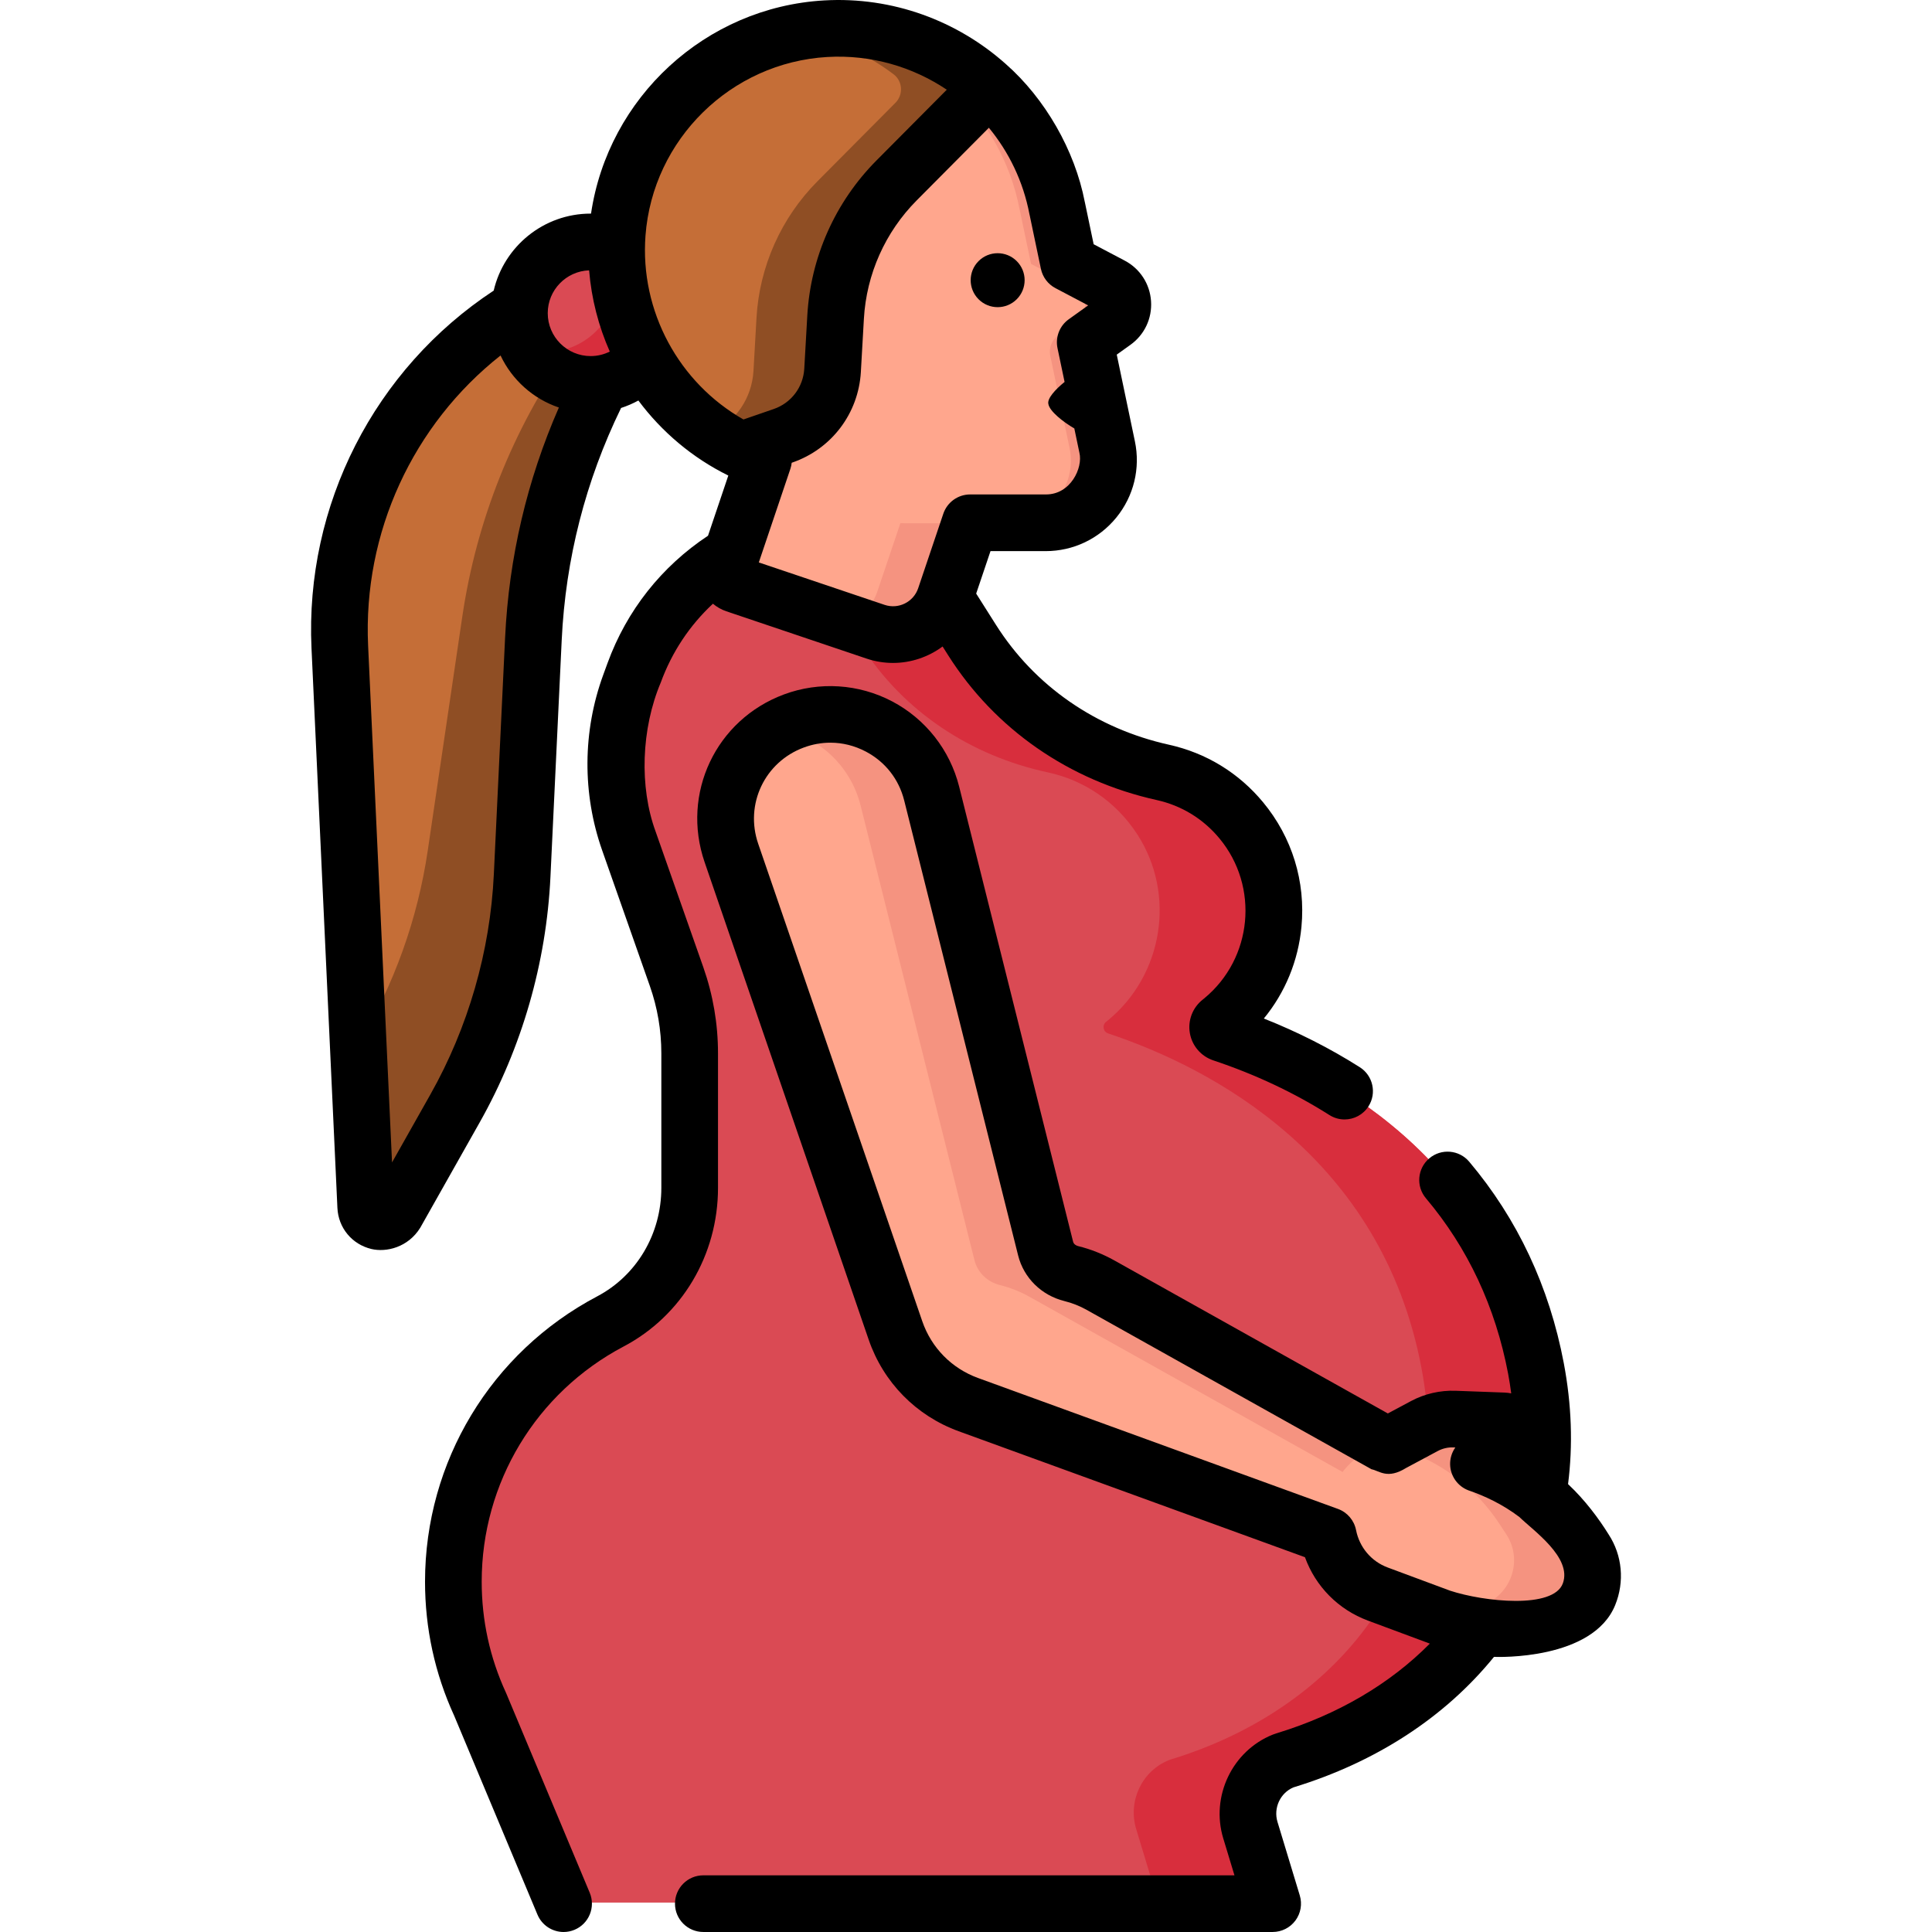 <svg id="Capa_1" enable-background="new 0 0 512 512" height="512" viewBox="0 0 512 512" width="512" xmlns="http://www.w3.org/2000/svg"><g><g><g><path d="m97.097 319.693-6.858-148.148c-2.037-43.995 24.973-84.134 66.494-98.819l23.733-8.394-17.994 32.014c-12.58 22.382-19.766 47.391-20.986 73.037l-2.981 62.685c-1.03 21.653-7.114 42.763-17.767 61.642l-15.724 27.867c-2.089 3.703-7.72 2.362-7.917-1.884z" fill="#c56e37"/></g><g><path d="m167.276 68.997-16.65 23.765c-14.732 21.028-24.356 45.203-28.107 70.603l-9.167 62.083c-2.671 18.087-8.894 35.428-18.254 51.057l1.999 43.188c.197 4.246 5.828 5.587 7.917 1.885l15.724-27.867c10.652-18.879 16.737-39.99 17.767-61.642l2.981-62.685c1.22-25.646 8.406-50.655 20.986-73.037l17.994-32.014z" fill="#8f4e24"/></g><g><circle cx="156.64" cy="83.19" fill="#da4a54" r="18.858"/></g><g><path d="m160.85 64.82c1.677 2.818 2.657 6.099 2.657 9.617 0 10.415-8.443 18.858-18.858 18.858-1.449 0-2.854-.179-4.21-.488 3.288 5.527 9.303 9.241 16.201 9.241 10.415 0 18.858-8.443 18.858-18.858.001-8.965-6.262-16.455-14.648-18.37z" fill="#d82e3d"/></g><g><path d="m150.807 504.209h183.674c1.342 0 2.303-1.296 1.914-2.58l-5.12-16.884c-2.255-7.434 1.49-15.42 8.7-18.311.145-.058.254-.099.322-.119 46.327-14.063 76.072-53.566 66.582-103.757-10.596-56.044-55.691-79.574-83.037-88.69-1.348-.449-1.654-2.201-.539-3.083.165-.131.329-.263.492-.397 14.58-11.982 18.047-33.286 7.841-49.16-5.756-8.953-14.429-14.536-23.785-16.54-20.318-4.351-38.291-16.083-49.404-33.64l-20.829-32.905h-11.927c-25.725 0-48.708 16.075-57.532 40.239l-1.156 3.166c-4.868 13.33-4.956 27.936-.249 41.324l12.632 35.931c2.295 6.527 3.467 13.396 3.467 20.315v35.61c0 14.739-7.95 28.485-20.986 35.361-24.719 13.039-41.568 38.991-41.568 68.881 0 11.602 2.543 22.609 7.095 32.501l21.569 51.511c.311.743 1.038 1.227 1.844 1.227z" fill="#da4a54"/></g><g><path d="m406.879 362.558c-10.596-56.044-55.691-79.574-83.037-88.69-1.348-.449-1.654-2.201-.539-3.083.165-.131.329-.263.492-.397 14.58-11.982 18.047-33.286 7.841-49.16-5.756-8.953-14.429-14.536-23.785-16.54-20.318-4.351-38.291-16.083-49.404-33.64l-20.829-32.905h-11.927c-5.768 0-11.395.814-16.759 2.34l19.347 30.565c11.113 17.557 29.086 29.289 49.404 33.64 9.357 2.004 18.029 7.586 23.785 16.54 10.206 15.874 6.739 37.178-7.841 49.16-.163.134-.327.266-.492.397-1.114.882-.809 2.633.539 3.083 27.346 9.116 72.441 32.646 83.037 88.69 9.49 50.191-20.255 89.694-66.582 103.757-.067.02-.177.061-.322.119-7.21 2.891-10.954 10.877-8.7 18.311l5.903 19.464h27.47c1.342 0 2.303-1.296 1.914-2.58l-5.12-16.884c-2.255-7.434 1.49-15.42 8.7-18.311.145-.058.254-.099.322-.119 46.328-14.063 76.073-53.566 66.583-103.757z" fill="#d82e3d"/></g><g><path d="m232.055 167.511-37.1-12.514c-1.826-.616-2.807-2.595-2.191-4.421l22.039-65.338 54.159 18.268-18.515 54.892c-2.563 7.595-10.797 11.675-18.392 9.113z" fill="#ffa68d"/></g><g><path d="m252.357 97.905-19.835 58.805c-1.302 3.859-4.071 6.804-7.473 8.438l7.006 2.363c7.595 2.562 15.829-1.518 18.391-9.114l18.515-54.892z" fill="#f59380"/></g><g><path d="m294.503 75.9-11.33-5.971-3.006-14.362-.01.002c-5.389-28.305-31.035-49.43-61.29-47.682-29.196 1.686-53 25.044-55.188 54.207-2.593 34.555 24.676 63.394 58.681 63.394.166 0 .506.715.931 1.812 2.65 6.85 9.235 11.375 16.579 11.375h37.214c10.558 0 18.445-9.709 16.282-20.043l-5.803-27.728 7.593-5.433c3.409-2.439 3.057-7.616-.653-9.571z" fill="#ffa68d"/></g><g><path d="m262.185 23.333c-11.267-10.373-26.583-16.413-43.318-15.446-29.196 1.686-53 25.044-55.188 54.207-1.884 25.106 12.003 47.182 32.776 57.385l11.104-3.831c7.486-2.583 12.669-9.433 13.119-17.339l.8-14.047c.777-13.641 6.523-26.525 16.153-36.217z" fill="#c56e37"/></g><g><path d="m294.503 75.9-11.33-5.971-3.006-14.362-.01.002c-5.389-28.305-31.035-49.43-61.29-47.682-.473.027-.941.076-1.411.115 26.44 2.241 47.889 21.965 52.763 47.568l.01-.002 3.006 14.362 11.33 5.971c3.71 1.955 4.063 7.132.652 9.572l-4.796 3.432c-1.7 1.216-2.521 3.322-2.092 5.368l5.099 24.362c2.163 10.334-5.724 20.043-16.282 20.043h9.938c10.558 0 18.445-9.708 16.282-20.043l-5.803-27.728 7.593-5.433c3.409-2.442 3.056-7.619-.653-9.574z" fill="#f59380"/></g><g><path d="m218.867 7.887c-2.382.138-4.723.434-7.025.851 9.252 1.668 17.755 5.489 24.962 10.938 2.426 1.834 2.638 5.412.494 7.569l-20.667 20.801c-9.63 9.692-15.376 22.576-16.153 36.217l-.8 14.047c-.408 7.171-4.718 13.461-11.1 16.499 2.492 1.75 5.121 3.318 7.876 4.671l11.104-3.831c7.486-2.583 12.669-9.433 13.119-17.339l.8-14.047c.777-13.641 6.523-26.525 16.153-36.218l24.553-24.712c-11.265-10.373-26.581-16.413-43.316-15.446z" fill="#8f4e24"/></g><g><g><path d="m291.624 340.49c-2.507-1.403-5.118-2.419-7.768-3.075-3.311-.82-5.951-3.306-6.78-6.615l-30.16-120.442c-4.007-16.004-21.039-24.969-36.5-19.212-14.066 5.237-21.394 20.732-16.516 34.927l43.428 126.393c3.135 9.123 10.224 16.341 19.289 19.638l118.201 42.998 10.231-22.337z" fill="#ffa68d"/></g><g><path d="m291.624 340.49c-2.507-1.403-5.118-2.419-7.768-3.075-3.311-.82-5.951-3.306-6.78-6.615l-30.16-120.442c-4.007-16.004-21.039-24.969-36.5-19.212-1.419.528-2.766 1.166-4.043 1.891 10.203 1.941 18.977 9.571 21.707 20.472l30.159 120.442c.829 3.309 3.469 5.795 6.78 6.615 2.65.656 5.261 1.673 7.768 3.075l93.426 52.275-6.304 13.763 14.908 5.423 10.231-22.337z" fill="#f59380"/></g><g><path d="m419.824 410.557-1.83-2.789c-5.746-8.756-14.14-15.447-23.957-19.096l-2.385-.887 8.131-3.511c1.168-.504 2.036-1.522 2.349-2.755.643-2.531-1.213-5.01-3.823-5.106l-13-.478c-2.771-.102-5.52.534-7.965 1.842l-8.356 4.47c-7.15 1.154-13.496 6.001-16.199 13.275-4.001 10.764 1.481 22.734 12.246 26.736l16.481 6.126c8.592 3.194 17.906 3.92 26.889 2.097l3.405-.691c8.72-1.77 12.897-11.791 8.014-19.233z" fill="#ffa68d"/></g><g><path d="m419.824 410.557-1.83-2.789c-5.746-8.756-14.14-15.447-23.957-19.096l-2.385-.887 8.131-3.511c1.168-.504 2.036-1.522 2.349-2.755.643-2.531-1.213-5.01-3.823-5.106l-13-.478c-2.771-.102-5.52.534-7.965 1.842l-8.356 4.47c-.487.079-.97.178-1.449.29l5.849 2.174c9.817 3.649 18.211 10.34 23.957 19.096l1.83 2.789c4.884 7.442.707 17.463-8.017 19.234l-3.405.691c-2.862.581-5.756.9-8.651.966l2.412.897c8.592 3.194 17.906 3.92 26.889 2.097l3.405-.691c8.722-1.77 12.899-11.791 8.016-19.233z" fill="#f59380"/></g></g></g><g><path d="m190.278 279.143c0-7.794-1.311-15.474-3.896-22.827l-12.647-35.972c-4.323-11.773-3.822-27.169 1.377-39.473 2.944-8.062 7.659-15.146 13.823-20.879 1.022.86 2.211 1.554 3.551 2.007l37.142 12.529c2.327.785 4.695 1.158 7.026 1.158 4.773 0 9.377-1.575 13.143-4.362l1.455 2.299c12.41 19.606 32.049 33.243 55.299 38.398 6.572 1.458 12.321 4.977 16.626 10.178 10.572 12.776 8.78 31.77-4.01 42.353-.152.126-.304.249-.456.37-2.677 2.12-3.973 5.524-3.383 8.884.591 3.364 2.974 6.126 6.218 7.207 11.086 3.696 21.436 8.568 30.763 14.483 1.247.791 2.639 1.168 4.014 1.168 2.486 0 4.918-1.234 6.348-3.488 2.221-3.502 1.182-8.141-2.32-10.362-7.881-4.998-16.401-9.32-25.42-12.898 5.641-6.872 9.114-15.259 9.968-24.308 1.132-11.99-2.474-23.704-10.153-32.984-6.455-7.799-15.079-13.077-24.944-15.265-19.318-4.283-35.605-15.565-45.861-31.768l-5.245-8.287 3.795-11.252h14.616c7.31 0 14.145-3.254 18.754-8.927 4.608-5.673 6.393-13.03 4.895-20.184l-4.806-22.965 3.618-2.59c3.736-2.673 5.78-7.006 5.468-11.59-.313-4.583-2.926-8.599-6.99-10.741l-8.218-4.331-2.285-10.92c-.02-.094-.041-.187-.064-.279-2.628-13.687-10.534-27.423-20.931-36.56-12.811-11.425-29.955-17.905-48.156-16.854-31.456 1.817-57.223 25.752-61.765 56.499-.033 0-.066-.003-.099-.003-12.493 0-22.979 8.73-25.696 20.407-31.587 20.795-50.036 56.862-48.281 94.782l6.866 148.315c.244 5.285 3.867 9.659 9.014 10.885 3.91.927 9.714-.393 12.952-5.656l15.741-27.899c11.184-19.82 17.666-42.312 18.748-65.044l2.985-62.756c1.023-21.526 6.321-42.206 15.734-61.527 1.588-.511 3.121-1.176 4.584-1.976 6.177 8.287 14.276 15.17 23.817 19.877.006.003.011.007.016.01l-5.379 15.946c-12.338 8.176-21.54 19.826-26.623 33.746l-1.158 3.17c-5.456 14.94-5.555 31.431-.28 46.435l12.647 35.972c2.021 5.749 3.046 11.753 3.046 17.846v35.652c0 12.207-6.516 23.227-17.004 28.76-28.14 14.843-45.621 43.811-45.621 75.6 0 12.396 2.603 24.358 7.735 35.555l22.059 52.681c1.205 2.878 3.993 4.611 6.929 4.611.967 0 1.949-.188 2.897-.585 3.825-1.601 5.628-6.001 4.026-9.826l-22.108-52.799c-.034-.08-.068-.16-.105-.24-4.257-9.249-6.415-19.14-6.415-29.397 0-26.202 14.411-50.081 37.61-62.317 15.43-8.14 25.015-24.249 25.015-42.043v-35.649zm82.648-221.878 2.928 13.991c.458 2.19 1.869 4.061 3.849 5.104l8.671 4.57-5.145 3.681c-2.421 1.732-3.59 4.731-2.98 7.644l1.876 8.963c-2.451 1.982-4.689 4.428-4.29 5.88.348 1.93 3.976 4.768 6.87 6.445l1.354 6.472c.957 3.945-2.334 11.093-8.951 11.018h-20.008c-3.222 0-6.085 2.056-7.114 5.108l-6.66 19.745c-1.237 3.669-5.226 5.649-8.898 4.41l-33.337-11.245 8.366-24.804c.18-.533.29-1.072.348-1.609l.148-.051c10.419-3.593 17.555-13.025 18.182-24.029l.801-14.063c.674-11.836 5.647-22.985 14.002-31.394l19.122-19.245c5.309 6.443 9.101 14.235 10.749 22.89.032.176.071.348.117.519zm-116.804 14.38c.611 7.519 2.496 14.784 5.476 21.524-1.551.775-3.268 1.197-5.07 1.197-6.27 0-11.371-5.101-11.371-11.371 0-6.132 4.884-11.134 10.965-11.35zm-22.265 97.283-2.985 62.756c-.97 20.403-6.788 40.59-16.826 58.378l-10.154 17.995-6.34-136.955c-1.387-29.956 11.881-58.565 35.094-76.896 3.043 6.457 8.629 11.484 15.459 13.791-8.446 19.29-13.24 39.737-14.248 60.931zm37.205-106.491c1.914-25.508 22.634-45.857 48.196-47.335 11.572-.667 22.587 2.596 31.65 8.671l-18.624 18.744c-10.945 11.015-17.459 25.621-18.342 41.124l-.801 14.063c-.279 4.894-3.453 9.089-8.086 10.688l-8.032 2.771c-17.062-9.685-27.469-28.636-25.961-48.726z"/><ellipse cx="264.424" cy="74.232" rx="7.151" ry="7.151" transform="matrix(.707 -.707 .707 .707 24.958 208.718)"/><path d="m426.286 406.612c-2.517-4.064-6.198-9.049-10.736-13.309 1.32-10.33.946-21.079-1.122-32.019-3.833-20.271-12.267-38.242-25.068-53.416-2.673-3.171-7.411-3.572-10.581-.897-3.169 2.674-3.571 7.411-.897 10.58 11.113 13.172 18.444 28.825 21.79 46.523.328 1.737.589 3.463.818 5.184-.573-.108-1.153-.19-1.746-.212l-13.016-.479c-4.1-.14-8.177.793-11.792 2.727l-6.142 3.286-72.464-40.545c-3.04-1.702-6.284-2.986-9.639-3.816-.525-.13-1.145-.503-1.309-1.159l-30.192-120.577c-2.43-9.706-8.902-17.946-17.756-22.607-8.855-4.661-19.311-5.332-28.689-1.84-18.04 6.717-27.271 26.239-21.016 44.443l43.477 126.534c3.894 11.332 12.585 20.181 23.845 24.277l91.775 33.385c2.815 7.753 8.829 13.878 16.713 16.808l16.381 6.089c-10.624 10.73-24.498 18.874-40.715 23.796-.188.057-.495.16-.931.333-10.715 4.298-16.47 16.368-13.1 27.48l2.972 9.798h-140.759c-4.147 0-7.508 3.361-7.508 7.508s3.362 7.508 7.508 7.508h150.883c2.377 0 4.615-1.126 6.031-3.036 1.416-1.909 1.844-4.377 1.155-6.652l-5.909-19.486c-1.12-3.694.736-7.691 4.251-9.156 21.88-6.683 40.159-18.6 53.124-34.576.954.048 26.164.887 32.114-13.715 2.519-6.182 1.915-13.177-1.75-18.762zm-12.113 12.988c-2.495 6.864-20.911 4.902-29.902 1.941l-16.5-6.133c-4.356-1.619-7.498-5.33-8.404-9.927-.508-2.579-2.329-4.706-4.8-5.604l-95.382-34.697c-6.978-2.539-12.364-8.023-14.777-15.045l-43.478-126.535c-3.588-10.44 1.707-21.637 12.054-25.49 2.318-.862 4.705-1.292 7.08-1.292 3.217 0 6.41.787 9.375 2.347 5.152 2.712 8.769 7.317 10.183 12.966l30.194 120.578c1.49 5.95 6.19 10.581 12.269 12.087 2.054.508 4.043 1.296 5.912 2.342l75.478 42.232c2.103.411 4.188 2.742 9.18-.36l8.366-4.477c1.273-.681 2.707-1.012 4.156-.96l.502.019c-.919 1.295-1.423 2.877-1.38 4.535.079 3.066 2.015 5.776 4.89 6.845 4.038 1.375 8.929 3.601 13.48 7.065 3.623 3.556 13.999 10.699 11.504 17.563z"/></g></g></svg>